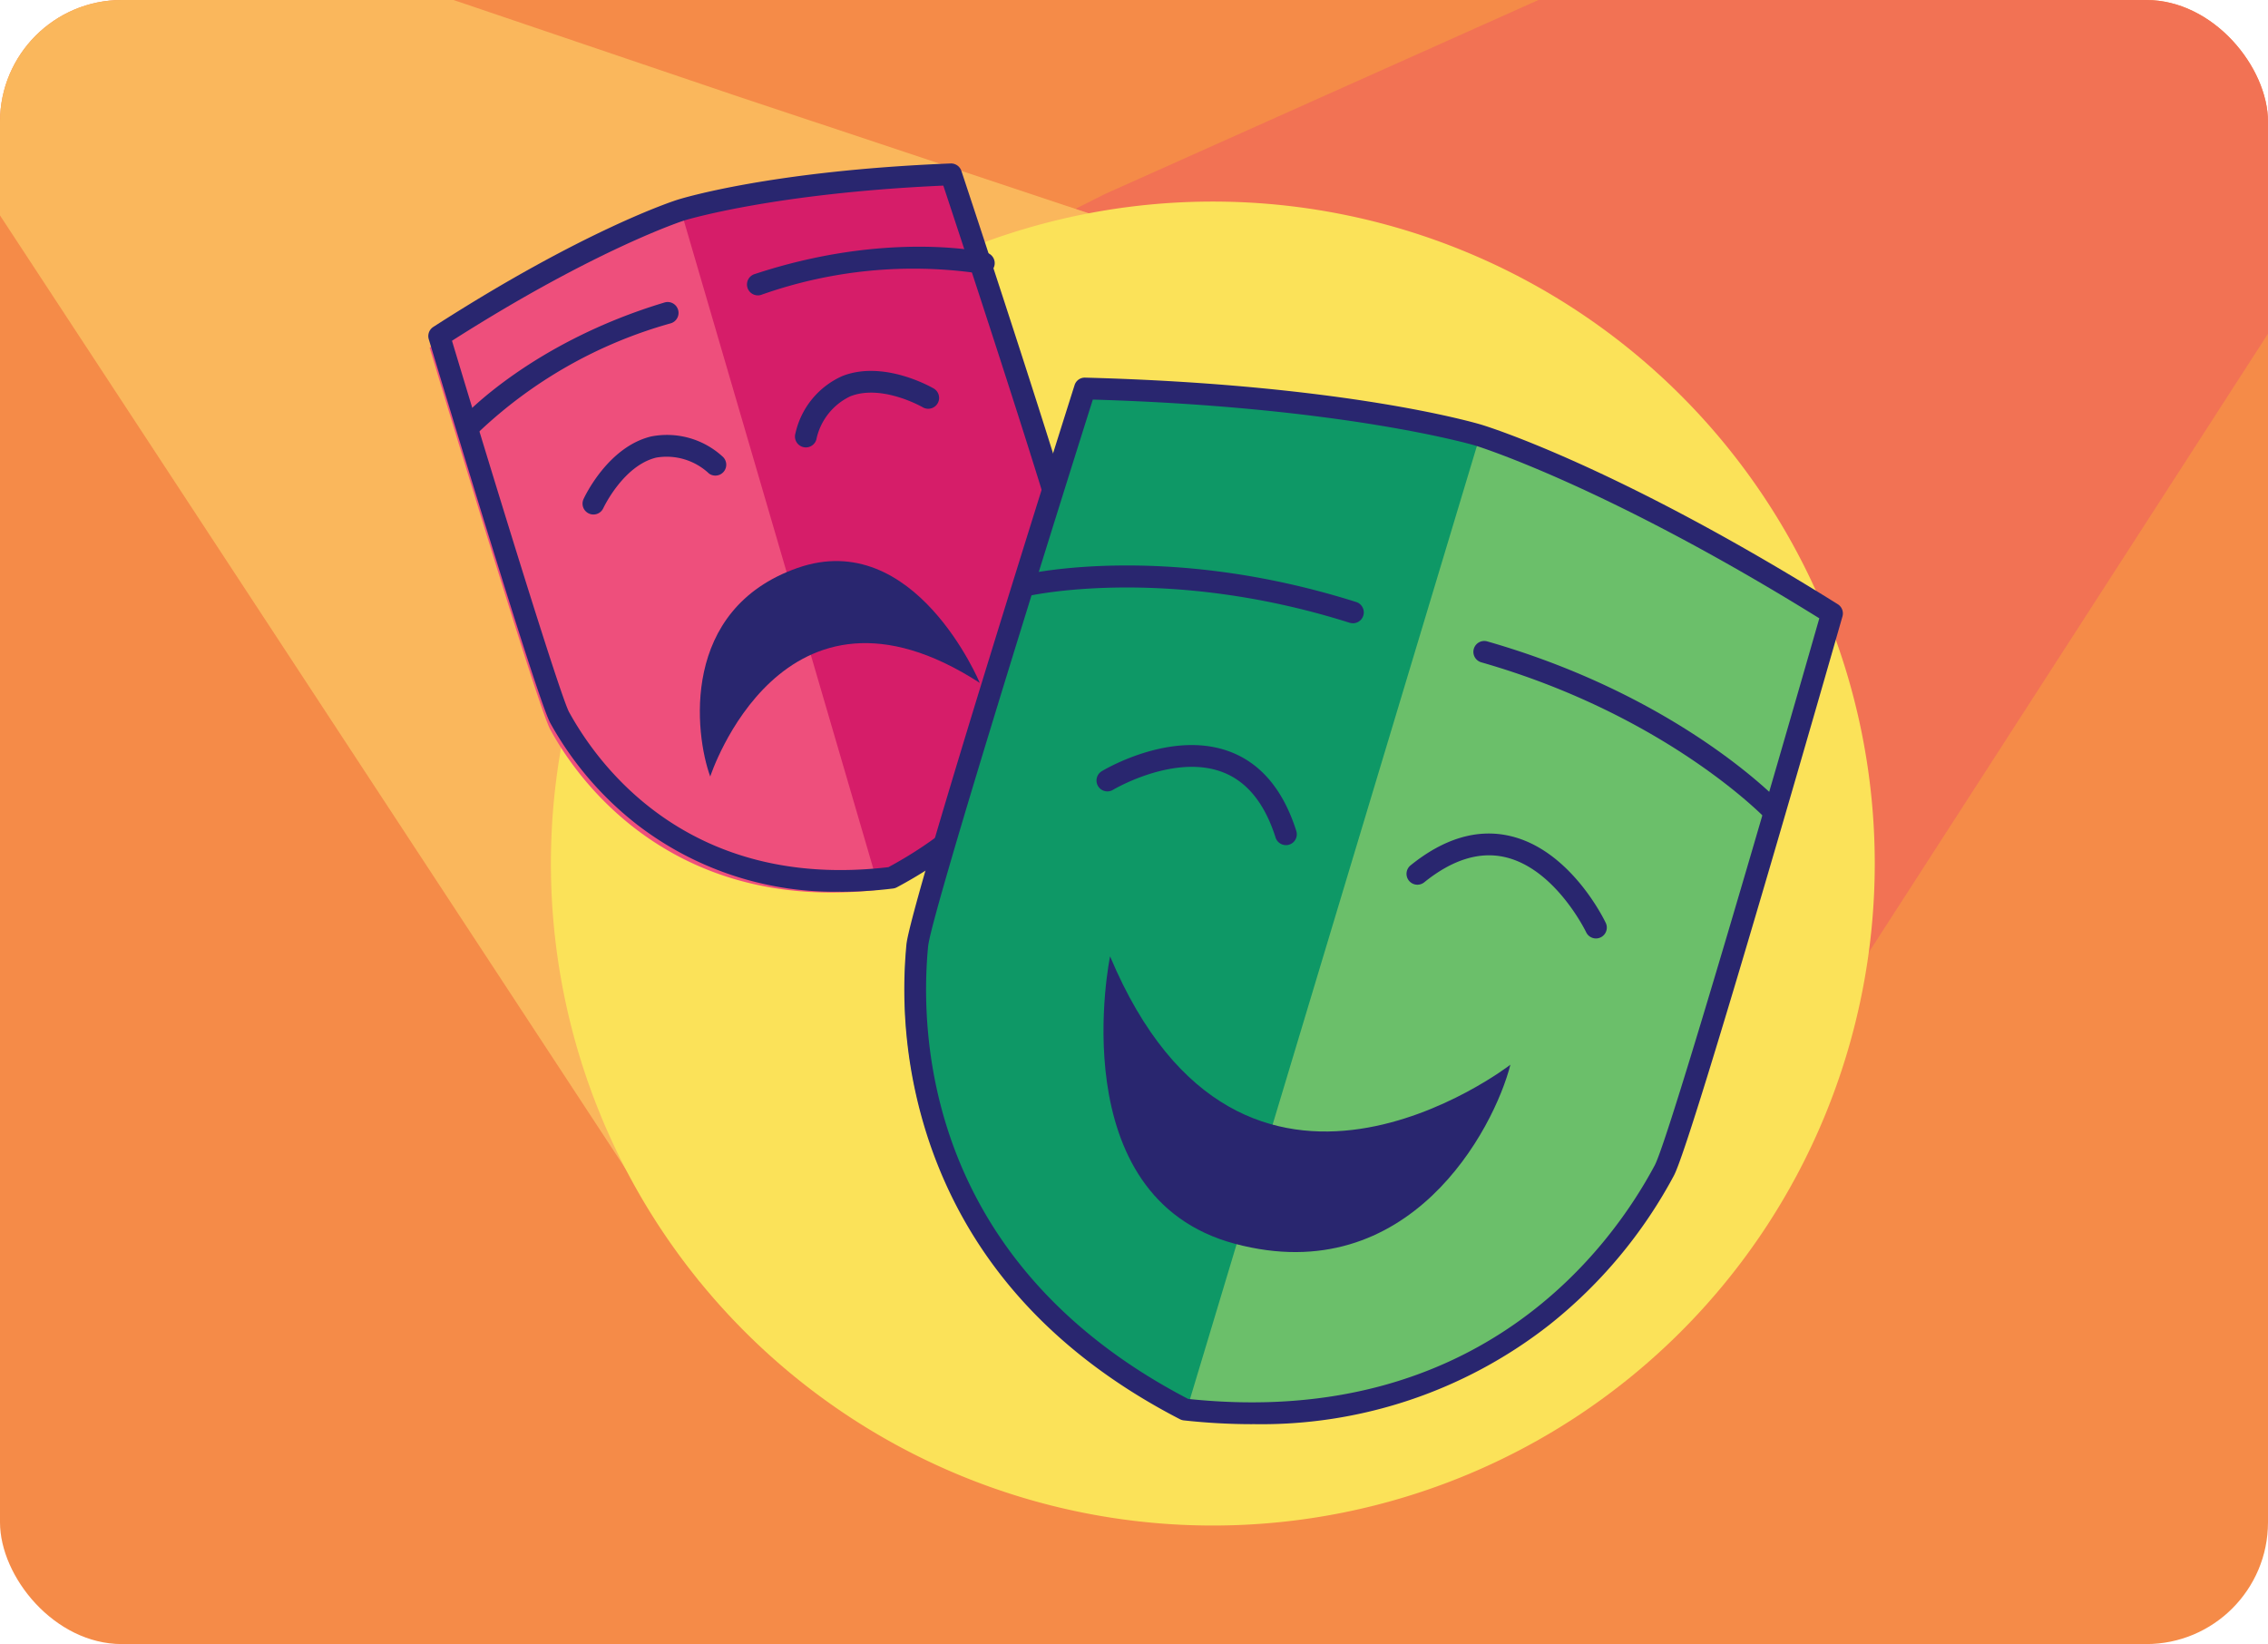 <svg xmlns="http://www.w3.org/2000/svg" xmlns:xlink="http://www.w3.org/1999/xlink" width="149" height="108" viewBox="0 0 149 108"><defs><style>.a{fill:none;}.b{clip-path:url(#a);}.c{fill:#f58b48;}.d{fill:#f27254;}.e{fill:#fab75c;}.f{fill:#fbe259;}.g{fill:#d61d69;}.h{fill:#ee4f7c;}.i{fill:#29266f;}.j{fill:#6bbf6a;}.k{fill:#0e9866;}</style><clipPath id="a"><rect class="a" width="149" height="108" rx="8" transform="translate(0)"/></clipPath></defs><g transform="translate(0 0)"><g class="b" transform="translate(0 0)"><path class="c" d="M158.956,163.711H56.52a23.269,23.269,0,0,1-23.2-23.2V82.03a23.269,23.269,0,0,1,23.2-23.2H158.956a23.269,23.269,0,0,1,23.2,23.2v58.48a23.269,23.269,0,0,1-23.2,23.2" transform="translate(-33.393 -58.878)"/><path class="c" d="M187.449,174.08H42.738a9.448,9.448,0,0,1-9.42-9.42V68.249a9.448,9.448,0,0,1,9.42-9.42H187.449a9.448,9.448,0,0,1,9.42,9.42v96.41a9.448,9.448,0,0,1-9.42,9.42" transform="translate(-40.749 -64.062)"/><path class="d" d="M250.11,21.158,204.654,91.595c-4.138-10.2-27.607-18.412-52.608-23.675-17.274-3.636-28.959-16-39.825-13.181-.056.016.055-.013,0,0L162.34,29.6,228.486,0Z" transform="translate(-89.737 -16.86)"/><path class="e" d="M0,37.1l55.567,84.679c3.257-8.034,9.806-52.443,29.488-56.586,13.6-2.863,26.219-2.929,34.773-.707.044.013.088.023.131.033L57.784,43.809,14.12,29Z" transform="translate(-9.596 -37.571)"/><path class="f" d="M247.2,148.823a43.486,43.486,0,1,1-43.486-43.486A43.486,43.486,0,0,1,247.2,148.823" transform="translate(-124.035 -92.096)"/><path class="g" d="M142.448,134.743c.85,1.543,6.8,12.35,21.813,10.514,13.344-7.123,12-19.386,11.814-21.137s-7.918-25.066-7.918-25.066c-11.813.473-17.75,2.348-17.75,2.348s-5.937,1.876-15.877,8.275c0,0,7.066,23.513,7.918,25.065" transform="translate(-105.682 -87.609)"/><path class="h" d="M132.359,116.321s7.065,23.514,7.916,25.064,6.752,12.264,21.634,10.536l-13.053-44.649a110.027,110.027,0,0,0-16.5,9.049" transform="translate(-104.132 -93.478)"/><path class="i" d="M206.018,118.912a.715.715,0,0,1-.224-1.393c8.625-2.854,14.963-1.481,15.229-1.42a.714.714,0,0,1-.313,1.394,29.931,29.931,0,0,0-14.466,1.383.709.709,0,0,1-.225.037" transform="translate(-156.232 -99.509)"/><path class="i" d="M139.8,137.262a.714.714,0,0,1-.527-1.2c.185-.2,4.624-4.983,13.322-7.6a.714.714,0,1,1,.412,1.368,30.064,30.064,0,0,0-12.679,7.2.712.712,0,0,1-.528.233" transform="translate(-108.938 -108.592)"/><path class="i" d="M212.867,195.984s-4.269-10.26-11.98-7.553-6.752,10.9-5.73,13.7c0,0,4.72-14.555,17.711-6.149" transform="translate(-148.497 -151.121)"/><path class="i" d="M217.058,149.287a.715.715,0,0,1-.684-.921,5.4,5.4,0,0,1,3.086-3.768c2.726-1.068,5.863.742,6,.82a.714.714,0,0,1-.722,1.233c-.026-.015-2.681-1.537-4.757-.721a4.057,4.057,0,0,0-2.235,2.849.715.715,0,0,1-.684.508" transform="translate(-164.117 -119.897)"/><path class="i" d="M168.217,164.143a.715.715,0,0,1-.649-1.01c.064-.139,1.592-3.424,4.436-4.115a5.4,5.4,0,0,1,4.691,1.311.715.715,0,0,1-.882,1.124,4.059,4.059,0,0,0-3.466-1.048c-2.169.524-3.467,3.3-3.48,3.323a.715.715,0,0,1-.65.416" transform="translate(-129.233 -130.345)"/><path class="i" d="M159.1,144.4a21.233,21.233,0,0,1-13.273-4.349,21.875,21.875,0,0,1-5.786-6.746h0c-.864-1.573-7.251-22.79-7.976-25.2a.714.714,0,0,1,.3-.806c9.907-6.378,15.8-8.278,16.049-8.356s6.164-1.91,17.936-2.381a.719.719,0,0,1,.707.489c.793,2.393,7.754,23.428,7.95,25.212a21.872,21.872,0,0,1-.861,8.848c-1.738,5.54-5.549,9.913-11.327,13a.707.707,0,0,1-.25.079,28.532,28.532,0,0,1-3.465.217m-17.808-11.784c1.968,3.574,7.941,11.7,20.968,10.165,11.541-6.228,11.765-16.31,11.323-20.365-.134-1.214-4.624-15.065-7.717-24.407-11.2.5-16.969,2.275-17.026,2.293s-5.8,1.875-15.253,7.9c2.835,9.422,7.115,23.335,7.7,24.41h0Z" transform="translate(-103.897 -85.824)"/><path class="j" d="M290.786,199.8c-1.2,2.258-9.637,18.082-31.5,15.711-19.534-10.09-17.83-27.939-17.587-30.487s11.014-36.585,11.014-36.585c17.178.453,25.843,3.062,25.843,3.062s8.666,2.608,23.239,11.714c0,0-9.806,34.313-11.014,36.586" transform="translate(-182.13 -122.882)"/><path class="k" d="M281.829,149.928l-19.27,64.011c-19.535-10.089-17.832-27.94-17.588-30.49s11.013-36.582,11.013-36.582c17.18.453,25.845,3.062,25.845,3.062" transform="translate(-184.463 -121.758)"/><path class="i" d="M288.783,192.783a.715.715,0,0,1-.215-.033c-12.132-3.833-21.135-1.752-21.224-1.731a.714.714,0,1,1-.333-1.389c.381-.091,9.482-2.194,21.988,1.757a.715.715,0,0,1-.215,1.4" transform="translate(-199.913 -151.844)"/><path class="i" d="M392.072,218.275a.712.712,0,0,1-.52-.225c-.064-.067-6.511-6.805-18.717-10.3a.714.714,0,0,1,.393-1.374c12.609,3.61,19.095,10.408,19.365,10.7a.714.714,0,0,1-.521,1.2" transform="translate(-275.52 -164.242)"/><path class="i" d="M287.7,278.848s-3.274,15.818,8.2,18.88,17.031-7.558,18.1-11.762c0,0-17.587,13.615-26.3-7.117" transform="translate(-214.772 -216.025)"/><path class="i" d="M298.111,236.841a.715.715,0,0,1-.681-.5c-.712-2.247-1.889-3.695-3.5-4.3-3.184-1.2-7.14,1.144-7.179,1.168a.714.714,0,0,1-.739-1.223c.185-.112,4.579-2.728,8.416-1.284,2.045.769,3.513,2.523,4.365,5.211a.715.715,0,0,1-.681.93" transform="translate(-213.63 -181.325)"/><path class="i" d="M369.4,257.506a.715.715,0,0,1-.647-.409c-.029-.061-2.031-4.183-5.341-4.936-1.679-.382-3.461.174-5.295,1.655a.714.714,0,0,1-.9-1.112c2.194-1.771,4.386-2.422,6.516-1.935,4,.914,6.216,5.521,6.309,5.717a.715.715,0,0,1-.645,1.02" transform="translate(-264.548 -195.858)"/><path class="i" d="M264.327,214.562a41.54,41.54,0,0,1-4.48-.249.717.717,0,0,1-.251-.075c-8.38-4.328-13.952-10.546-16.56-18.481a31.462,31.462,0,0,1-1.411-12.708c.252-2.609,10.6-35.343,11.044-36.735a.7.7,0,0,1,.7-.5c17.077.451,25.673,2.984,26.031,3.092s8.924,2.74,23.411,11.792a.714.714,0,0,1,.308.8c-.4,1.4-9.84,34.412-11.07,36.725h0l-.63-.336.63.337a31.454,31.454,0,0,1-8.192,9.817,30.668,30.668,0,0,1-19.531,6.517m-4.193-1.655c19.2,2.02,27.831-10.055,30.655-15.351l.631.335-.631-.335c.945-1.778,7.982-26.044,10.81-35.928-14.031-8.709-22.525-11.326-22.61-11.351s-8.612-2.532-25.118-3.017c-3.1,9.8-10.628,33.921-10.822,35.925-.569,5.975-.037,20.811,17.086,29.723" transform="translate(-182.075 -121.007)"/></g></g></svg>
